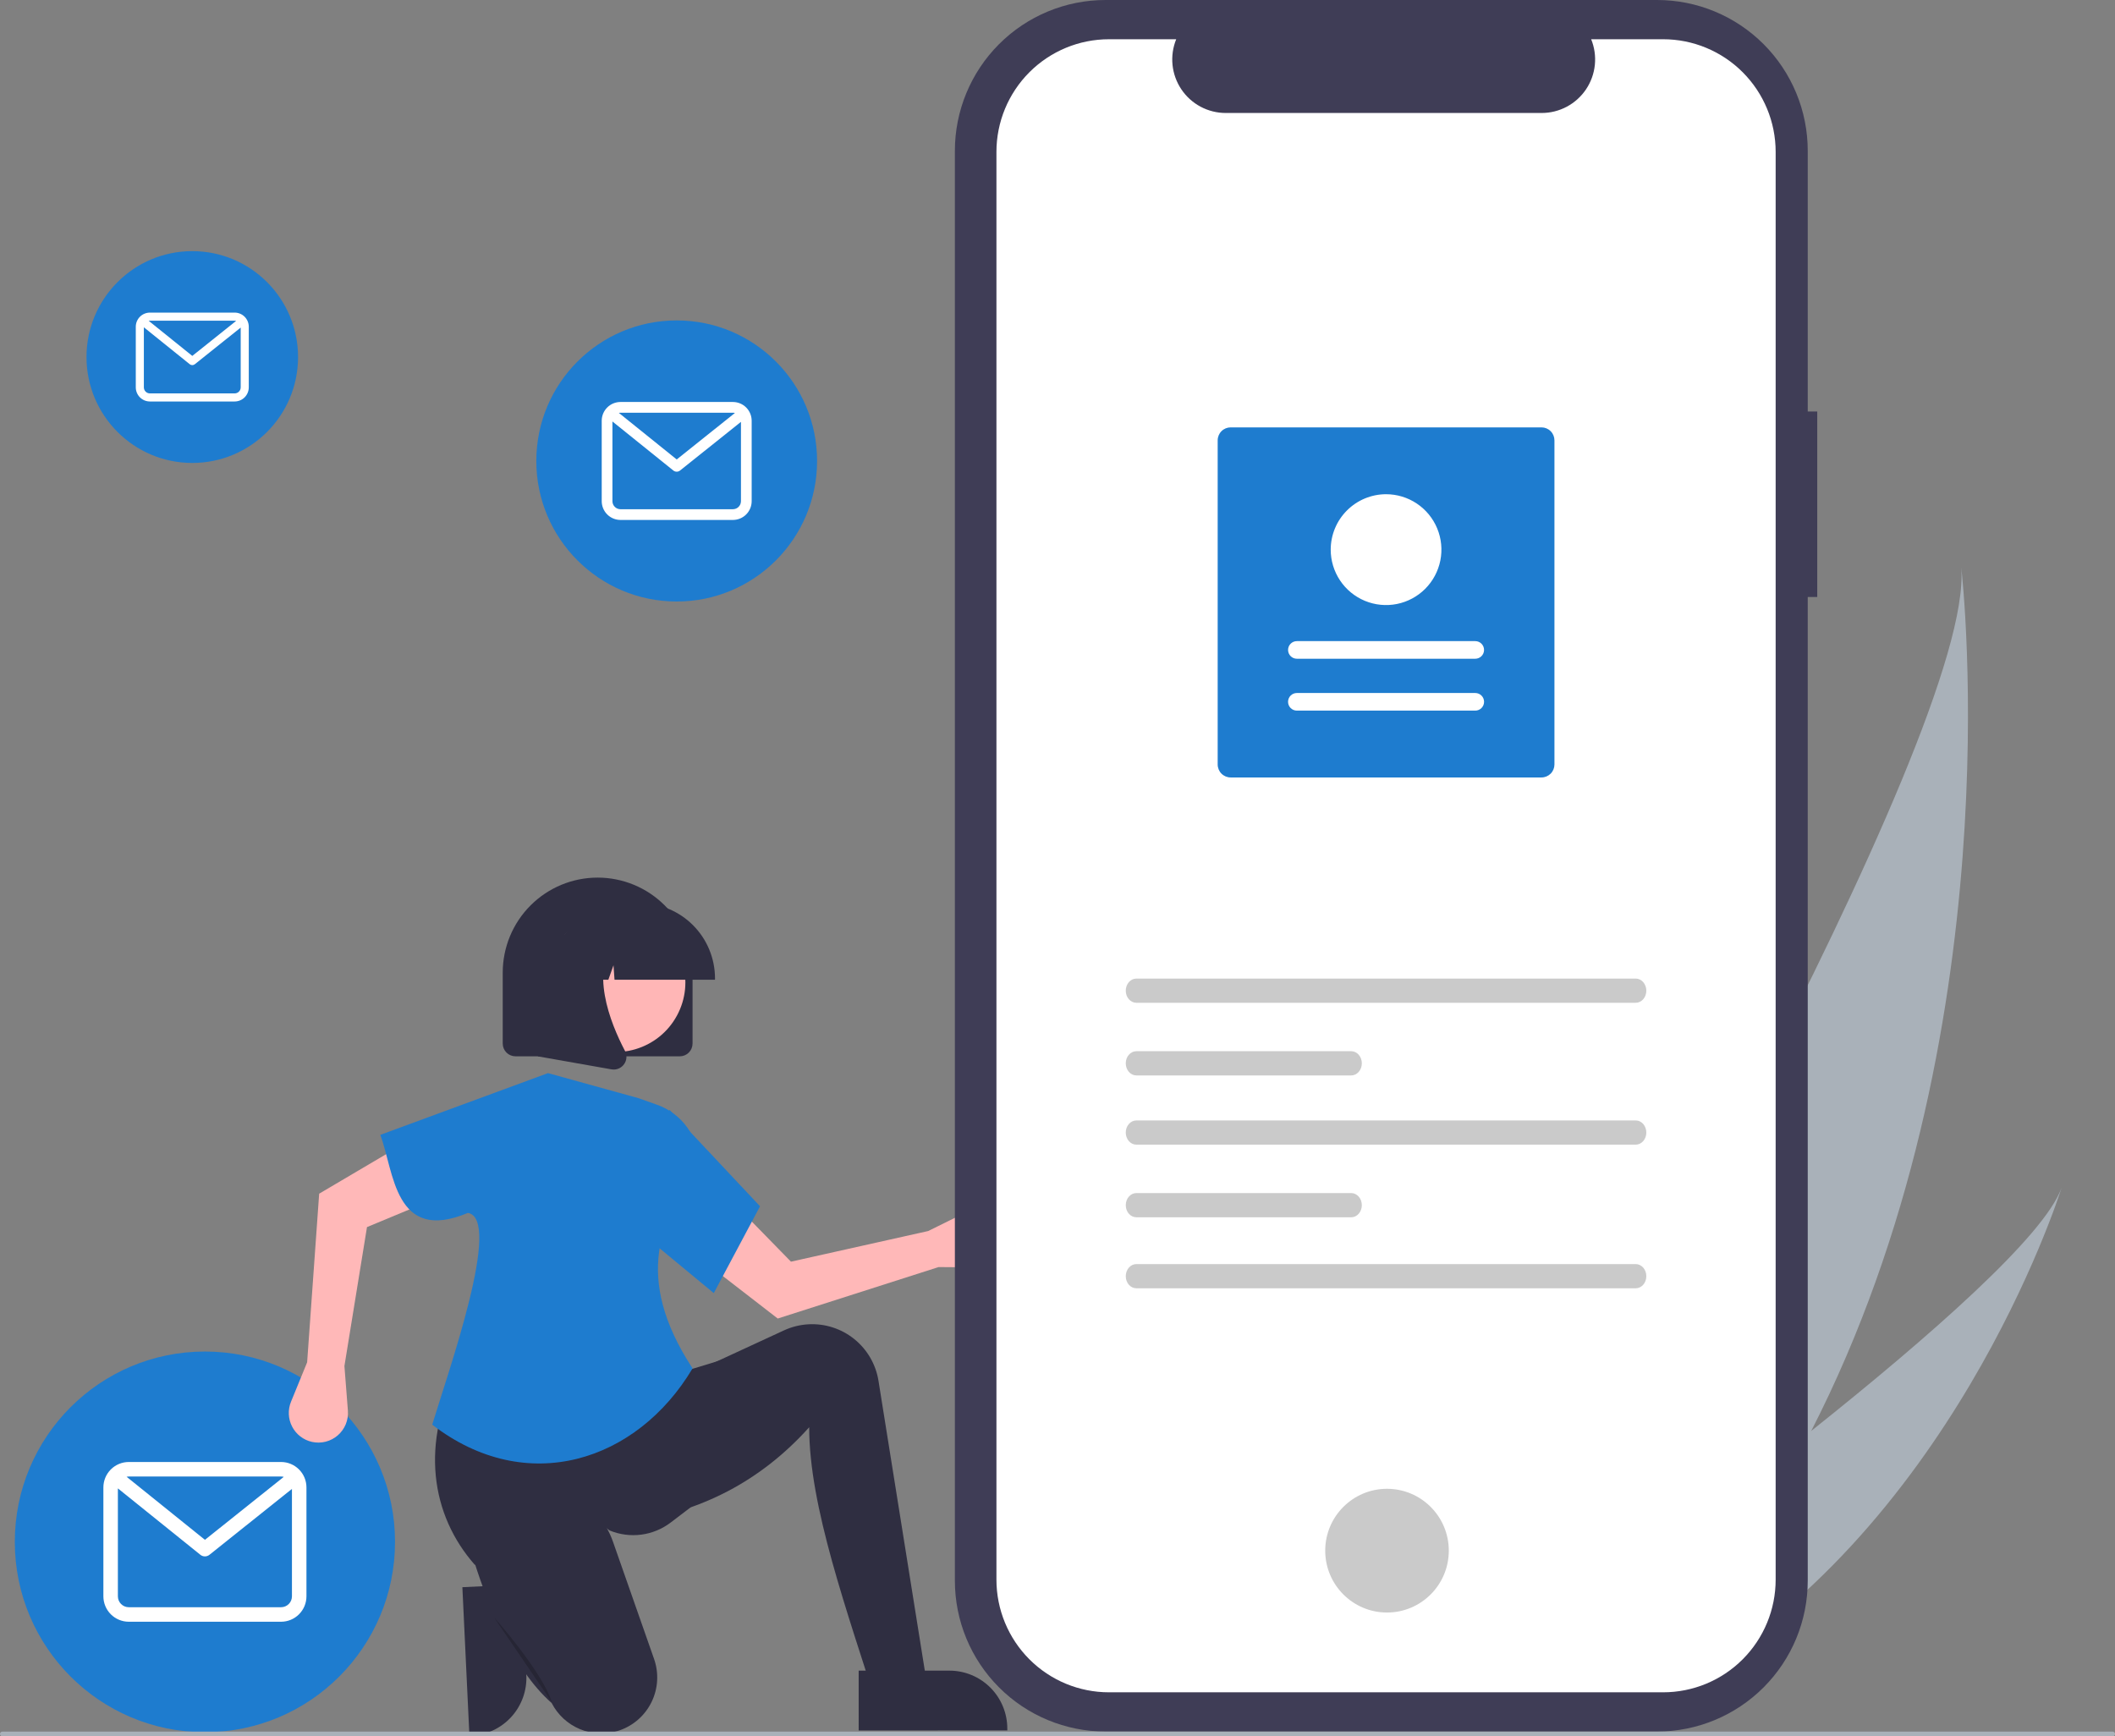 <svg width="458" height="376" viewBox="0 0 458 376" fill="none" xmlns="http://www.w3.org/2000/svg">
<rect x="0" y="0" width="458" height="376" fill="#808080" stroke="none"/>
<g clip-path="url(#clip0_17_47)">
<path d="M113.047 343.089L113.979 362.748L113.979 362.749C114.136 366.072 112.969 369.321 110.733 371.782C108.498 374.242 105.378 375.713 102.059 375.871L101.652 375.89L100.127 343.703L113.047 343.089Z" fill="#2F2E41"/>
<path d="M392.218 309.867C382.866 328.139 371.004 345.81 355.996 361.804C355.662 362.166 355.326 362.518 354.986 362.876L319.426 346.021C319.644 345.66 319.882 345.253 320.139 344.809C335.414 318.643 427.622 159.026 424.708 122.875C425.048 125.856 435.977 224.46 392.218 309.867Z" fill="#A9B1B9"/>
<path d="M362.856 365.056C362.358 365.339 361.848 365.617 361.334 365.885L334.658 353.241C335.031 352.976 335.465 352.663 335.965 352.31C344.137 346.436 368.439 328.81 392.218 309.867C417.773 289.51 442.728 267.637 446.434 257.197C445.681 259.591 422.292 332.365 362.856 365.056Z" fill="#A9B1B9"/>
<path d="M44.374 375.105C67.111 375.105 85.543 356.652 85.543 333.888C85.543 311.124 67.111 292.67 44.374 292.67C21.638 292.67 3.206 311.124 3.206 333.888C3.206 356.652 21.638 375.105 44.374 375.105Z" fill="#1E7CCF"/>
<path d="M60.865 316.591H27.884C26.426 316.593 25.029 317.173 23.998 318.205C22.968 319.237 22.388 320.636 22.387 322.095V345.681C22.388 347.14 22.968 348.539 23.998 349.571C25.029 350.602 26.426 351.183 27.884 351.184H60.865C62.323 351.183 63.72 350.602 64.75 349.571C65.781 348.539 66.361 347.14 66.362 345.681V322.095C66.361 320.636 65.781 319.237 64.75 318.205C63.72 317.173 62.322 316.593 60.865 316.591ZM60.865 319.736C61.062 319.737 61.258 319.762 61.449 319.812L44.378 333.446L27.408 319.785C27.564 319.752 27.724 319.736 27.884 319.736H60.865ZM60.865 348.04H27.884C27.259 348.039 26.66 347.79 26.219 347.348C25.777 346.906 25.529 346.306 25.528 345.681V322.306L43.39 336.686C43.669 336.91 44.014 337.032 44.371 337.033C44.728 337.033 45.075 336.912 45.354 336.689L63.221 322.42V345.681C63.22 346.306 62.972 346.906 62.53 347.348C62.089 347.79 61.49 348.039 60.865 348.04Z" fill="white"/>
<path d="M146.537 130.255C163.326 130.255 176.936 116.629 176.936 99.821C176.936 83.013 163.326 69.386 146.537 69.386C129.749 69.386 116.139 83.013 116.139 99.821C116.139 116.629 129.749 130.255 146.537 130.255Z" fill="#1E7CCF"/>
<path d="M158.714 87.049H134.361C133.285 87.051 132.253 87.479 131.492 88.241C130.731 89.003 130.303 90.036 130.302 91.113V108.529C130.303 109.606 130.731 110.639 131.492 111.401C132.253 112.163 133.285 112.591 134.361 112.593H158.714C159.79 112.591 160.822 112.163 161.583 111.401C162.344 110.639 162.772 109.606 162.773 108.529V91.113C162.772 90.036 162.344 89.003 161.583 88.241C160.822 87.479 159.79 87.051 158.714 87.049ZM158.714 89.372C158.859 89.372 159.004 89.391 159.145 89.428L146.54 99.495L134.009 89.407C134.125 89.383 134.243 89.371 134.361 89.372H158.714ZM158.714 110.27H134.361C133.9 110.27 133.457 110.086 133.131 109.76C132.805 109.433 132.622 108.991 132.621 108.529V91.269L145.811 101.887C146.016 102.052 146.272 102.143 146.535 102.143C146.799 102.144 147.055 102.054 147.261 101.89L160.453 91.353V108.529C160.453 108.991 160.269 109.433 159.943 109.76C159.617 110.086 159.175 110.27 158.714 110.27Z" fill="white"/>
<path d="M41.638 100.25C54.289 100.25 64.544 89.983 64.544 77.317C64.544 64.652 54.289 54.384 41.638 54.384C28.988 54.384 18.732 64.652 18.732 77.317C18.732 89.983 28.988 100.25 41.638 100.25Z" fill="#1E7CCF"/>
<path d="M50.813 67.694H32.463C31.652 67.695 30.875 68.017 30.301 68.591C29.728 69.165 29.405 69.944 29.404 70.756V83.879C29.405 84.691 29.728 85.469 30.301 86.043C30.874 86.617 31.652 86.94 32.463 86.941H50.813C51.624 86.94 52.402 86.617 52.975 86.043C53.548 85.469 53.871 84.691 53.872 83.879V70.756C53.871 69.944 53.548 69.165 52.975 68.591C52.402 68.017 51.624 67.694 50.813 67.694ZM50.813 69.443C50.923 69.444 51.032 69.458 51.138 69.486L41.64 77.071L32.198 69.47C32.285 69.452 32.374 69.443 32.463 69.443H50.813ZM50.813 85.191H32.463C32.115 85.191 31.782 85.052 31.536 84.806C31.291 84.56 31.152 84.227 31.152 83.879V70.874L41.091 78.874C41.245 78.999 41.438 79.067 41.636 79.067C41.835 79.067 42.028 79 42.183 78.876L52.124 70.936V83.879C52.124 84.227 51.986 84.56 51.74 84.806C51.494 85.052 51.161 85.191 50.813 85.191Z" fill="white"/>
<path d="M203.253 274.38L212.465 274.456C213.397 274.464 214.319 274.268 215.168 273.882C216.017 273.496 216.771 272.929 217.379 272.222C217.986 271.514 218.432 270.682 218.685 269.784C218.939 268.886 218.993 267.943 218.845 267.022C218.686 266.03 218.296 265.09 217.708 264.276C217.12 263.463 216.349 262.799 215.457 262.338C214.566 261.878 213.579 261.633 212.576 261.624C211.572 261.615 210.581 261.841 209.682 262.286L200.995 266.578L171.283 273.211L158.554 260.182L151.243 272.238L168.419 285.525L203.253 274.38Z" fill="#FFB8B8"/>
<path d="M201.527 369.664L190.674 371.754C183.261 348.358 175.229 326.203 175.23 309.067C164.739 320.757 151.729 327.444 136.41 329.545L138.08 303.634L150.602 296.948L169.768 288.091C171.446 287.316 173.256 286.868 175.102 286.77C178.69 286.581 182.221 287.728 185.015 289.989C187.809 292.251 189.669 295.467 190.237 299.019L201.527 369.664Z" fill="#2F2E41"/>
<path d="M149.559 326.41L145.233 329.702C143.373 331.117 141.176 332.021 138.859 332.323C136.543 332.625 134.187 332.316 132.027 331.425C119.638 322.128 110.836 324.871 102.859 338.904C93.29 328.092 90.929 312.476 99.469 296.321L146.845 297.365L156.446 294.44L149.559 326.41Z" fill="#2F2E41"/>
<path d="M133.781 374.83C131.066 375.666 128.144 375.52 125.526 374.416C122.909 373.311 120.763 371.32 119.464 368.791C115.207 365.037 111.614 359.661 108.498 353.124C106.263 348.329 104.343 343.392 102.752 338.346C100.596 331.679 104.201 324.396 110.911 322.401C111.11 322.342 111.312 322.286 111.517 322.233C120.474 319.931 129.673 325.103 132.734 333.84L141.638 359.245C142.164 360.745 142.389 362.335 142.301 363.923C142.214 365.511 141.814 367.066 141.126 368.5C140.438 369.934 139.475 371.217 138.291 372.278C137.108 373.339 135.727 374.156 134.228 374.683C134.08 374.735 133.931 374.784 133.781 374.83Z" fill="#2F2E41"/>
<path opacity="0.2" d="M106.982 350.231C106.982 350.231 117.418 361.933 119.505 368.619L106.982 350.231Z" fill="black"/>
<path d="M66.51 295.007L63.017 303.542C62.664 304.405 62.503 305.335 62.545 306.268C62.588 307.2 62.833 308.112 63.264 308.939C63.695 309.767 64.301 310.49 65.039 311.059C65.778 311.629 66.632 312.029 67.541 312.234C68.52 312.455 69.537 312.442 70.51 312.197C71.483 311.952 72.385 311.482 73.143 310.825C73.901 310.167 74.495 309.341 74.876 308.412C75.257 307.483 75.415 306.477 75.337 305.476L74.585 295.807L79.471 265.724L96.283 258.733L87.819 247.457L69.116 258.488L66.51 295.007Z" fill="#FFB8B8"/>
<path d="M149.976 296.321C137.983 316.49 114.074 324.3 93.596 308.506C97.198 296.656 108.828 263.906 101.315 262.652C85.362 269.35 85.339 253.624 82.355 245.753L118.67 232.38L138.288 237.813L142.31 239.242C144.927 240.171 147.197 241.881 148.815 244.142C150.432 246.402 151.32 249.103 151.358 251.884C143.117 263.803 137.016 276.519 149.976 296.321Z" fill="#1E7CCF"/>
<path d="M154.568 280.022L140.167 268.112L144.967 240.321L164.586 261.216L154.568 280.022Z" fill="#1E7CCF"/>
<path d="M393.522 89.105H391.464V32.665C391.464 24.002 388.026 15.693 381.908 9.567C375.789 3.441 367.491 0 358.838 0H239.404C230.751 0 222.453 3.441 216.334 9.567C210.215 15.693 206.778 24.002 206.778 32.665V342.298C206.778 350.961 210.215 359.27 216.334 365.395C222.453 371.521 230.751 374.963 239.404 374.963H358.837C367.49 374.963 375.789 371.521 381.907 365.395C388.026 359.27 391.463 350.961 391.463 342.298V129.279H393.522L393.522 89.105Z" fill="#3F3D56"/>
<path d="M360.154 8.498H344.564C345.281 10.257 345.555 12.167 345.362 14.058C345.168 15.949 344.513 17.763 343.454 19.341C342.395 20.918 340.965 22.211 339.289 23.105C337.614 23.999 335.744 24.466 333.846 24.466H265.424C263.526 24.466 261.657 23.998 259.981 23.105C258.306 22.211 256.876 20.918 255.817 19.341C254.758 17.764 254.103 15.95 253.909 14.059C253.716 12.168 253.989 10.259 254.706 8.499H240.143C233.681 8.499 227.483 11.069 222.914 15.644C218.345 20.219 215.777 26.424 215.777 32.894V342.071C215.777 348.54 218.345 354.745 222.914 359.32C227.483 363.895 233.681 366.465 240.143 366.465H360.149C366.611 366.465 372.809 363.895 377.378 359.32C381.948 354.745 384.515 348.54 384.515 342.071V342.071V32.892C384.515 26.422 381.948 20.217 377.378 15.643C372.809 11.068 366.611 8.497 360.149 8.497H360.154L360.154 8.498Z" fill="white"/>
<path d="M300.355 349.187C307.744 349.187 313.734 343.19 313.734 335.792C313.734 328.393 307.744 322.396 300.355 322.396C292.965 322.396 286.975 328.393 286.975 335.792C286.975 343.19 292.965 349.187 300.355 349.187Z" fill="#CACACA"/>
<path d="M246.076 211.908C244.811 211.908 243.782 213.085 243.782 214.53C243.782 215.975 244.811 217.151 246.076 217.151H354.217C355.481 217.151 356.51 215.975 356.51 214.53C356.51 213.085 355.481 211.908 354.217 211.908H246.076Z" fill="#CACACA"/>
<path d="M246.076 273.735C244.811 273.735 243.782 274.911 243.782 276.356C243.782 277.801 244.811 278.978 246.076 278.978H354.217C355.481 278.978 356.51 277.801 356.51 276.356C356.51 274.911 355.481 273.735 354.217 273.735H246.076Z" fill="#CACACA"/>
<path d="M246.076 227.637C244.811 227.637 243.782 228.813 243.782 230.258C243.782 231.703 244.811 232.88 246.076 232.88H292.609C293.874 232.88 294.903 231.703 294.903 230.258C294.903 228.813 293.874 227.637 292.609 227.637H246.076Z" fill="#CACACA"/>
<path d="M246.076 242.629C244.811 242.629 243.782 243.805 243.782 245.25C243.782 246.695 244.811 247.872 246.076 247.872H354.217C355.481 247.872 356.51 246.695 356.51 245.25C356.51 243.805 355.481 242.629 354.217 242.629H246.076Z" fill="#CACACA"/>
<path d="M246.076 258.357C244.811 258.357 243.782 259.533 243.782 260.978C243.782 262.424 244.811 263.6 246.076 263.6H292.609C293.874 263.6 294.903 262.424 294.903 260.978C294.903 259.533 293.874 258.357 292.609 258.357H246.076Z" fill="#CACACA"/>
<path d="M266.491 92.547H333.808C334.552 92.548 335.265 92.844 335.791 93.371C336.316 93.897 336.612 94.611 336.613 95.356V165.547C336.612 166.292 336.316 167.006 335.791 167.532C335.265 168.058 334.552 168.355 333.808 168.355H266.491C265.747 168.355 265.034 168.058 264.508 167.532C263.983 167.006 263.687 166.292 263.686 165.547V95.356C263.687 94.611 263.983 93.897 264.508 93.371C265.034 92.844 265.747 92.548 266.491 92.547Z" fill="#1E7CCF"/>
<path d="M319.464 153.881C319.715 153.881 319.963 153.832 320.194 153.737C320.425 153.641 320.636 153.501 320.813 153.324C320.99 153.147 321.131 152.937 321.227 152.705C321.323 152.474 321.372 152.226 321.372 151.975C321.373 151.724 321.323 151.476 321.228 151.245C321.132 151.013 320.991 150.803 320.814 150.626C320.637 150.448 320.427 150.308 320.196 150.212C319.964 150.116 319.716 150.067 319.466 150.068H280.835C280.584 150.067 280.337 150.116 280.105 150.212C279.874 150.307 279.663 150.447 279.486 150.624C279.309 150.801 279.168 151.012 279.072 151.243C278.976 151.474 278.927 151.723 278.927 151.973C278.926 152.224 278.976 152.472 279.071 152.704C279.167 152.935 279.308 153.146 279.485 153.323C279.662 153.5 279.872 153.64 280.103 153.736C280.335 153.832 280.583 153.881 280.833 153.881H319.464Z" fill="white"/>
<path d="M319.464 142.648C319.969 142.648 320.454 142.447 320.811 142.089C321.168 141.732 321.369 141.247 321.369 140.741C321.369 140.236 321.168 139.751 320.811 139.393C320.454 139.036 319.969 138.835 319.464 138.835H280.835C280.33 138.834 279.845 139.035 279.488 139.392C279.131 139.75 278.93 140.235 278.93 140.74C278.929 141.246 279.13 141.731 279.487 142.089C279.844 142.446 280.328 142.648 280.833 142.648H319.464Z" fill="white"/>
<path d="M300.149 107.022C302.52 107.022 304.838 107.726 306.809 109.045C308.78 110.363 310.316 112.237 311.223 114.43C312.131 116.623 312.368 119.036 311.906 121.364C311.443 123.692 310.301 125.83 308.625 127.509C306.949 129.187 304.813 130.33 302.488 130.793C300.163 131.256 297.753 131.018 295.562 130.11C293.372 129.202 291.5 127.664 290.183 125.69C288.866 123.717 288.163 121.396 288.163 119.023C288.166 115.841 289.43 112.791 291.678 110.541C293.925 108.291 296.971 107.026 300.149 107.022Z" fill="white"/>
<path d="M147.21 228.742H111.626C110.894 228.741 110.192 228.449 109.674 227.931C109.157 227.413 108.865 226.71 108.865 225.978V210.621C108.865 205.163 111.03 199.929 114.885 196.07C118.739 192.211 123.967 190.043 129.418 190.043C134.869 190.043 140.097 192.211 143.951 196.07C147.806 199.929 149.971 205.163 149.971 210.621V225.978C149.971 226.71 149.679 227.413 149.162 227.931C148.644 228.449 147.942 228.741 147.21 228.742Z" fill="#2F2E41"/>
<path d="M146.569 219.966C150.561 212.655 147.877 203.488 140.575 199.492C133.272 195.495 124.116 198.182 120.124 205.493C116.133 212.804 118.816 221.971 126.119 225.968C133.421 229.965 142.577 227.278 146.569 219.966Z" fill="#FFB6B6"/>
<path d="M154.834 212.157H133.074L132.851 209.029L131.736 212.157H128.385L127.943 205.958L125.732 212.157H119.249V211.849C119.254 207.534 120.968 203.396 124.016 200.345C127.064 197.293 131.197 195.576 135.507 195.571H138.575C142.886 195.576 147.018 197.293 150.066 200.345C153.114 203.396 154.829 207.534 154.834 211.849V212.157Z" fill="#2F2E41"/>
<path d="M132.896 231.608C132.733 231.608 132.569 231.594 132.408 231.565L116.475 228.751V202.386H134.014L133.58 202.893C127.538 209.948 132.09 221.387 135.341 227.577C135.58 228.031 135.687 228.543 135.649 229.054C135.611 229.566 135.429 230.056 135.125 230.469C134.87 230.821 134.535 231.109 134.147 231.307C133.76 231.505 133.331 231.608 132.896 231.608Z" fill="#2F2E41"/>
<path d="M185.944 361.774L205.602 361.773H205.603C208.925 361.773 212.112 363.095 214.461 365.447C216.81 367.799 218.13 370.989 218.13 374.315V374.723L185.945 374.724L185.944 361.774Z" fill="#2F2E41"/>
<path d="M457.485 376H0.515C0.378 376 0.247 375.946 0.151 375.849C0.054 375.753 0 375.621 0 375.485C0 375.348 0.054 375.217 0.151 375.12C0.247 375.024 0.378 374.97 0.515 374.97H457.485C457.622 374.97 457.753 375.024 457.849 375.12C457.946 375.217 458 375.348 458 375.485C458 375.621 457.946 375.753 457.849 375.849C457.753 375.946 457.622 376 457.485 376Z" fill="#A9B1B9"/>
</g>
<defs>
<clipPath id="clip0_17_47">
<rect width="458" height="376" fill="white"/>
</clipPath>
</defs>
</svg>
